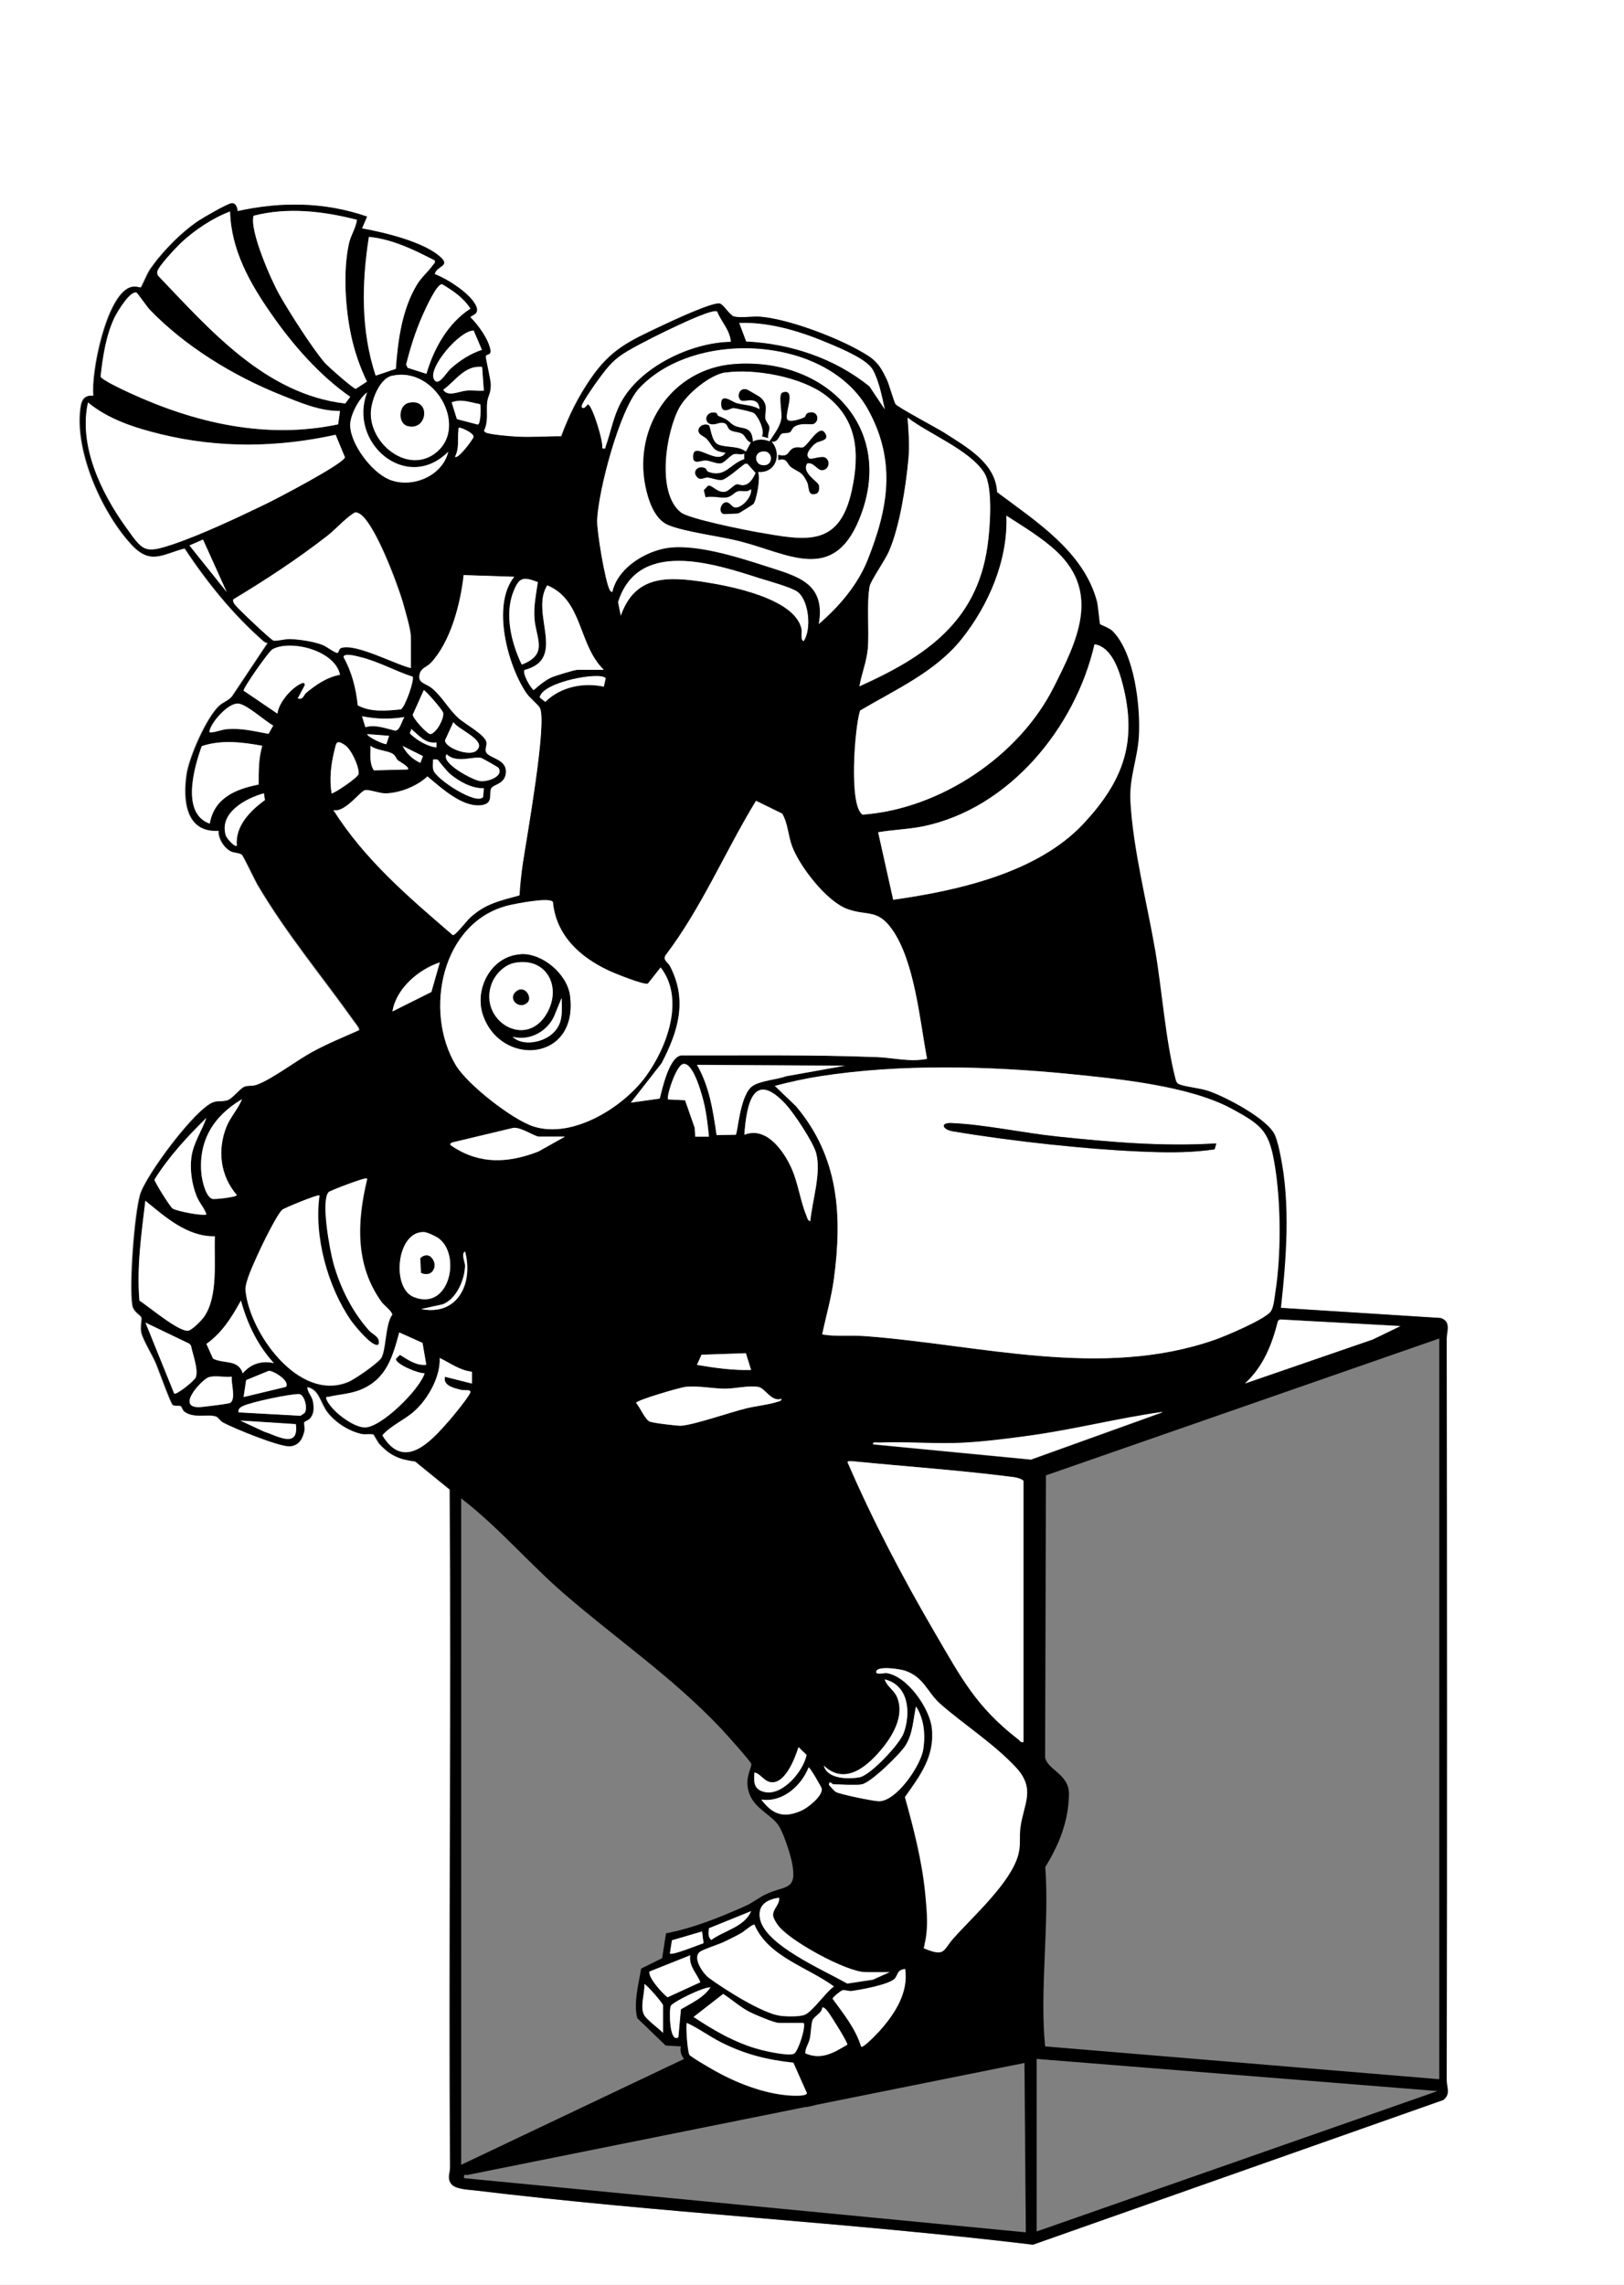 <?xml version="1.0" encoding="UTF-8"?>
<svg id="Layer_1" data-name="Layer 1" xmlns="http://www.w3.org/2000/svg" viewBox="0 0 96 135.05">
  <rect x="0" y="0" width="96" height="135.05" fill="#808080" stroke="none"/>
  <defs>
    <style>
      .cls-1 {
        fill: #fff;
      }
    </style>
  </defs>
  <path class="cls-1" d="M96,0v135.05H0V0h96ZM14.01,12.49c-.01-.19-.11-.5-.34-.48-.25.03-1.66.84-1.96,1.04-1.04.7-2.19,1.87-2.89,2.91-.14.2-.48,1-.52,1.03-.03.02-.34-.12-.65,0-1.39.53-2.3,5.02-2.15,6.4-.66-.07-.74.4-.79.96-.23,2.52,1.34,6.01,3.05,7.85,1.12,1.2,1.8.56,3.13.21,1.32,1.98,2.82,3.86,4.61,5.44.09.08.18.15.3.15l-2.1,3.15c-.19.25-.52.35-.75.55-.76.68-1.79,3.04-1.94,4.06-.22,1.48-.08,3.47,1.89,3.34-.02.46.32,1.01.73,1.22.19.09.52.09.65.2.1.09.77,1.51.94,1.81,1.74,2.93,3.77,5.34,5.72,8.08.07.1.33.4.26.49-.91.4-1.83.78-2.7,1.25-.96.52-2.41,1.63-3.33,1.97-.28.1-.55.03-.77.13-.23.1-.66.66-.93.77-.3.12-.57.03-.87.13-1.06.35-4.01,4.33-4.34,5.46-.34,1.17-.65,5.35-.46,6.52.07.44.47.56.54.75.04.12-.09.56,0,.91.12.46.66,1.32.87,1.83.14.34.87,2.35.98,2.42.15.08.36,0,.48.07.05.03.09.23.22.33.54.4,1.34.12,1.83.27.16.05.27.27.44.36.62.34,3.4,1.48,3.97,1.41.51-.05.72-.43.82-.9.04-.18-.04-.45-.01-.51.04-.08.26-.14.35-.24.24-.28.23-.63.17-.98s-.34-.56-.33-.87c.73.13.78.93,1.21,1.49.48.62,1.26,1.11,2.01,1.28.22.05.58-.03.71.04.03.02.24.45.37.58.64.68,1.16.89,2.09,1.01l2.04,1.66c.1,13.36-.06,26.72.02,40.07,0,.35-.17.6.05.94s.98.36,1.4.41c10.96,1.32,22.03,1.89,33,3.21l24.25-8.55c.44-.35.19-.76.2-1.19.03-14.6.02-29.2,0-43.79,0-.45.28-1.04-.35-1.24l-9.45-.6c.32-2.9.57-6.14-.03-9.02-.08-.36-.18-.84-.32-1.18-.41-.96-2.96-2.29-3.97-2.63-.49-.16-1.38-.24-1.71-.39-.17-.07-.19-.22-.22-.38-.57-2.24-.77-5.16-1.18-7.52-.48-2.84-1.31-5.97-1.47-8.83-.08-1.4.41-2.44.5-3.8.11-1.75-.24-4.95-1.55-6.25-.2-.2-.72-.38-.74-.41-.04-.06-.11-1.06-.19-1.36-.8-2.94-3.62-4.74-5.9-6.44-.08-1.73-1.83-2.68-3.13-3.52-.45-.29-2.71-1.49-2.87-1.68-.08-.09-.38-1.16-.51-1.44-.47-1.02-.74-1.25-1.71-1.78-1.45-.8-4.12-1.8-5.75-1.95-.45-.04-1.2.09-1.58-.02-.25-.07-.62-.71-.83-.76-.44-.09-2.82,1.03-3.37,1.29-1.91.91-3.03,1.37-4.25,3.15-.73,1.07-1.29,2.19-1.74,3.41-.87,0-1.77.07-2.64.02-.4-.02-1.43-.11-1.78-.22-.08-.02-.13-.06-.16-.14.28-.55.11-1.16.19-1.7.05-.37.22-.47.21-1,0-.36-.32-1.58-.29-1.69.04-.17.33-.03.27-.38-.12-.65-.72-1.46-1.18-1.93,0-.13.7-.14.24-.84-.43-.67-1.6-1.43-2.35-1.71.1-.47.9-.46.4-.95-.94-.93-3.41-1.52-4.7-1.75l.3-.7c-2.52-.87-5.1-.89-7.69-.31h0Z"/>
  <path d="M14.01,12.49c2.59-.58,5.17-.56,7.69.31l-.3.7c1.29.23,3.76.81,4.7,1.75.5.49-.31.48-.4.95.74.28,1.92,1.04,2.35,1.71.45.7-.24.72-.24.84.46.46,1.06,1.28,1.18,1.93.06.35-.23.21-.27.38-.03.11.29,1.33.29,1.69,0,.53-.16.63-.21,1-.07.54.09,1.14-.19,1.7.03.08.08.11.16.14.34.11,1.37.2,1.78.22.87.05,1.77-.03,2.64-.02.44-1.22,1-2.34,1.74-3.41,1.22-1.78,2.34-2.25,4.25-3.15.55-.26,2.94-1.38,3.37-1.29.21.04.58.68.83.76.38.11,1.13-.02,1.58.02,1.64.14,4.3,1.15,5.75,1.95.97.53,1.24.76,1.72,1.78.13.28.43,1.35.51,1.44.16.2,2.41,1.39,2.87,1.68,1.3.84,3.05,1.78,3.13,3.52,2.28,1.71,5.11,3.5,5.9,6.44.08.3.15,1.3.19,1.36.02.04.54.21.74.41,1.3,1.31,1.66,4.5,1.55,6.25-.09,1.35-.57,2.4-.5,3.8.16,2.86.98,5.99,1.47,8.83.4,2.36.61,5.28,1.18,7.52.04.15.06.3.22.38.33.15,1.22.23,1.71.39,1.01.33,3.57,1.67,3.97,2.63.14.33.25.82.32,1.18.6,2.88.35,6.12.03,9.02l9.45.6c.63.21.35.79.35,1.24.02,14.6.03,29.2,0,43.79,0,.44.25.84-.2,1.19l-24.25,8.55c-10.96-1.32-22.04-1.88-33-3.21-.42-.05-1.17-.06-1.4-.41s-.05-.59-.05-.94c-.09-13.36.07-26.72-.02-40.07l-2.04-1.66c-.93-.12-1.44-.33-2.09-1.01-.12-.13-.34-.56-.37-.58-.13-.07-.49,0-.71-.04-.76-.17-1.54-.67-2.01-1.28-.43-.56-.48-1.36-1.21-1.49-.01.31.27.52.33.87s.07.7-.17.98c-.09.11-.31.17-.35.24-.03.05.05.33.01.51-.1.46-.31.84-.82.9-.58.06-3.36-1.07-3.97-1.41-.17-.09-.28-.32-.44-.36-.49-.15-1.29.13-1.83-.27-.13-.1-.17-.3-.22-.33-.12-.07-.33.02-.48-.07-.11-.06-.84-2.08-.98-2.42-.21-.51-.75-1.37-.87-1.83-.09-.34.04-.79,0-.91-.07-.19-.47-.31-.54-.75-.19-1.17.12-5.35.46-6.53.33-1.13,3.28-5.11,4.34-5.46.3-.1.58,0,.87-.13.26-.11.7-.67.93-.77.22-.1.49-.02.77-.13.92-.34,2.36-1.46,3.33-1.97.87-.47,1.8-.85,2.7-1.25.07-.09-.19-.39-.26-.49-1.95-2.74-3.98-5.15-5.72-8.08-.18-.3-.85-1.71-.94-1.8-.13-.12-.46-.11-.65-.2-.41-.2-.75-.75-.73-1.22-1.97.13-2.11-1.86-1.89-3.34.15-1.02,1.19-3.38,1.94-4.06.23-.2.55-.3.75-.55l2.1-3.15c-.12,0-.22-.07-.3-.15-1.79-1.58-3.3-3.45-4.61-5.44-1.34.35-2.02.99-3.13-.21-1.71-1.84-3.28-5.32-3.05-7.85.05-.56.14-1.02.79-.96-.15-1.38.76-5.87,2.15-6.4.31-.12.62.03.65,0,.05-.03.39-.83.52-1.03.7-1.04,1.85-2.21,2.89-2.91.3-.2,1.71-1.02,1.96-1.04.24-.02.33.29.34.48h0ZM13.6,12.5c-1.04.39-2.09,1.1-2.9,1.85-.27.25-1.38,1.43-1.4,1.71,0,.09,0,.17.05.24,3.08,3.22,6.34,7,11.06,7.55l.29-.4c-1.82-1.26-3.42-3.1-4.68-4.92-1.26-1.81-2.36-3.76-2.42-6.03h0ZM21.1,13c-1.98-.52-4.1-.76-6.11-.24-.26.87,1.04,3.82,1.53,4.67.59,1.03,1.94,3.16,2.68,4.02.18.21,1.71,1.55,1.83,1.54l.66-.43c-.41-.84-.75-1.83-.94-2.75-.34-1.6-.48-3.82-.12-5.42.11-.49.4-.89.47-1.38h0ZM25.7,15.4c-1.22-.64-2.5-1.26-3.9-1.4-.43,2.74-.48,5.54.4,8.2l1.19-.4c.13-1.66.36-3.47,1.22-4.92.29-.49.71-.82.98-1.22.06-.08.14-.11.1-.25h0ZM25.2,22.09c.44-1.5,1.27-2.99,2.6-3.85-.42-.64-1.02-1.05-1.67-1.44-.32-.05-1.01,1.51-1.15,1.82-.42.94-.73,1.93-.98,2.93l.09.19,1.1.35ZM8.09,17.31c-.37-.21-1.16,1.12-1.31,1.42-.52,1.07-.71,2.35-.84,3.52.03.2,1.41.83,1.69.96,3.88,1.79,8.09,2.77,12.35,1.87l.11-.79c-1.2.01-2.4-.51-3.5-.95-2.8-1.13-5.66-2.86-7.75-5.04-.14-.15-.71-.96-.76-.99h0ZM42.39,18.41c-.24-.15-1.97.66-2.31.82-.91.42-2.12,1.02-2.98,1.52-.8.47-1.14.88-1.68,1.62-.2.28-.94,1.34-1.02,1.58-.04.14.01.18.15.15l.2-.2c.25,0,.94,2.22.85,2.6.24.03.16,0,.21-.14.3-.84.44-1.71.87-2.53,1.12-2.14,4.15-3.59,6.52-3.63-.05-.69-.57-1.17-.81-1.79h0ZM52.3,24.19c-.16-.73-.35-1.69-.71-2.34-.34-.6-1.75-1.19-2.42-1.48-1.69-.73-3.6-1.35-5.47-1.28l.41,1.09c2.63.13,5.25.99,7.29,2.66l.9,1.35h0ZM28.49,20.68l-.49-1.15c-.84,0-2.67,2.17-2.36,2.85.25.55.73-.36,1-.6.52-.47,1.18-.9,1.85-1.11ZM48.4,36.89c1.19-1.02,2.29-2.3,2.88-3.77,1.23-3.08,1.71-5.85.04-8.89-2.39-4.36-10.2-4.81-13.52-1.29-1.17,1.24-2.43,6.07-2.5,7.8-.02.65.47,3.64.75,4.15.03.05.12.13.15.1.28-1.32,1.73-2.27,3-2.55,1.71-.38,4.39.48,6.08,1.03,1.86.6,3.55.98,3.12,3.43h0ZM28.5,21.69c-1.02-.12-1.57.82-2.3,1.35.29.43.9.1,1.35.05.34-.04.7.02,1.05,0l-.1-1.4ZM23.17,22.21c-.76.17-1.25,1.53-1.25,2.23,0,1.91,2.32,3.65,3.93,2.25,1.79-1.56-.16-5.05-2.68-4.48h0ZM26.5,26.69c-2.46,2.46-5.94-.52-4.8-3.5-.48.35-1.01,1.35-1,1.94.02,1.12,1.28,2.77,2.3,3.2,1.34.56,3.17-.2,3.5-1.65ZM28.39,23.9c-.57-.1-1.11-.34-1.69-.11l.31.99,1.23.32c.19-.02.18-1,.15-1.19h0ZM5.2,23.79c-.57,2.52.77,5.31,2.22,7.33,1.01,1.41,1.06,1.64,2.81,1.04,1.68-.57,3.82-1.57,5.44-2.36.61-.29,4.65-2.4,4.72-2.78l-.55-1.33c-3.44.76-6.92.81-10.36-.04-1.51-.37-3.07-.87-4.28-1.87ZM50.8,40.58c3.86-1.74,6.93-3.77,7.57-8.27.15-1.03.35-3.52-.19-4.35-.86-1.34-3.28-2.3-4.53-3.26.06.83.13,1.61.05,2.45-.15,1.61-.52,3.98-1.15,5.45-.21.49-1.09,1.74-1.14,2.06-.19,1.03-.02,2.61-.11,3.69-.06.77-.37,1.49-.5,2.25h0ZM26.9,26.99c.16.18,1.06-1.03,1.09-1.17.03-.21-.57-.48-.74-.53-.19-.06-.13.03-.15.14-.07.52.07,1.02-.2,1.55h0ZM24.3,39.49v-1.85c0-.43-.34-1.55-.47-2.03-.27-.96-1.76-5.07-2.7-5.31-.12-.05-.19.02-.28.08-.48.32-1.02.93-1.5,1.3-1.76,1.37-3.64,2.6-5.55,3.75-.02.13.03.2.1.3.15.22,2.13,2.09,2.28,2.13.17.05.68-.1.98-.09.57.02,1.42.14,1.95.36.23.09.7.46.85.46.08,0,.07-.24.22-.29.86-.3,3.21.98,4.14,1.19h0ZM59.5,30.49c.1,2.61-1.05,5.28-2.66,7.29-1.54,1.93-3.9,2.97-5.99,4.21-.32,1-.68,5.64.15,6.15,4.56-.33,9.24-3.45,11.29-7.52,1.35-2.68,2.81-5.56.17-8.04-.85-.79-1.98-1.47-2.95-2.1h0ZM12,31.89l-.8.35,2.2,2.75-1.4-3.1h0ZM47.5,37.89c.48-.7.32-2.38-.35-2.9-.35-.28-1.76-.66-2.28-.82-2.73-.87-7.17-2.31-8.34,1.42l.16.8c.84-2.41,2.79-2.31,4.94-1.99,1.56.24,5.34.97,5.74,2.76.05.22-.07.64.12.73h0ZM30.4,34.09l-3-.1c-.18,1.68-.76,3.96-1.95,5.2-.22.23-.57.29-.65.65-.13.56.35.52.74.85.58.48.97,1.22,1.55,1.75.4.37,1.59.99,1.66,1.44.03.21-.12.42-.01.6.21.34,1.19.39,1.16,1.15-.03.71-.73.73-.86.95-.18.3.17.91-.59,1.01-1.14.15-2.38-1.03-3.19-1.7-.61.58-1.67,1-2.51,1-.31,0-.96-.24-1.18-.19-.29.07-1.19,1.36-1.87,1.18,1.87,2.95,4.44,5.13,7.06,7.39.15.03.82-.85,1.03-1.04.91-.83,1.76-.99,2.91-1.31.04-.66.11-1.32.21-1.97.21-1.4,1.45-8.31.99-9.12-.12-.22-.58-.56-.81-.89-1.08-1.62-2.05-5.18-.7-6.85h0ZM31.79,34.4c-.87-.33-1.1-.28-1.44.59-.53,1.35-.1,3.04.5,4.29,1.6-.61.83-1.55.75-2.74-.05-.76.09-1.41.2-2.14h0ZM35.7,39.59c-1.54-1.49-1.23-4.12-3.35-5-1.04,1.64,1.2,4.35-1.34,5-.15.17.33,1.05.54,1.19.3-.27.69-.59,1.05-.75.23-.1,1.36-.45,1.55-.45h1.55ZM52.8,53.18c3.8-.54,8.53-1.58,11.25-4.5,2.33-2.5,3.2-4.79,2.32-8.22-.22-.87-.67-2.23-1.67-2.38-1.13,4.93-5.07,9.74-10.18,10.77-.87.17-1.74.19-2.61.34l.89,3.99h0ZM20.1,39.88c-.31-1.43-2.86-2.08-3.97-1.52-.24.12-1.76,2.32-1.73,2.46l2,1.36c.07-.66.86-1.56,1.45-1.8.13-.05.19.02.15.15l-.4.75c.34.09.34-.2.51-.34.6-.49,1.21-.92,1.99-1.06h0ZM24.39,39.99c-1.03-.33-2.04-.9-3.09-1.16-.19-.05-.98-.27-1,0,.49.87.74,1.86.84,2.85.77.42,1.7.33,2.55.24.26-.16.82-1.76.69-1.94h0ZM35.8,40.09c-.28-.4-3.73.21-3.89,1.14l.33.26c.91-.89,2.22-1.15,3.46-.9l.11-.49h0ZM25.05,40.79l-.65,1.45c0,.22.84,1.15,1.05,1.15.38-.1.8-.92.75-1.25-.02-.17-1.06-1.35-1.15-1.35h0ZM15.88,43.37l.27-.48c-.48-.26-1.61-1.3-2.1-1.3-.58,0-1.49,1.03-1.65,1.56-.05.15,0,.16.14.14.29-.04.6-.17.91-.19.89-.06,1.57.13,2.43.28h0ZM23.9,42.39c-.84.14-1.67.12-2.5-.05l.2.65c.57-.19,1.19.07,1.76.2.28,0,.39-.58.54-.79h0ZM26.8,42.68l-.49,1.07c-.04.44,1.51,1.03,1.89.58.58-.59-1.13-1.21-1.4-1.65h0ZM25.8,43.88c-.67.1-1.05-.44-1.5-.8.03.18-.16.2,0,.34.4.36.96.69,1.5.76v-.3s0,0,0,0ZM23,43.49l-1.3-.1c.09.21,1.01.62,1.14.59l.16-.49h0ZM15.5,44.08c-1.17-.21-2.42-.37-3.58.02-.46,1.28-1.22,3.98.48,4.58.26-1.52,1.53-2.05,2.89-2.31,0-.79,0-1.52.21-2.29h0ZM19.6,46.88c.06.08,1.58-.93,1.6-1.15.04-.42-.44-1.45-.81-1.7-.53-.35-.51-.12-.63.36-.2.81-.3,1.67-.16,2.48h0ZM23.54,44.95c-.12-.1-.14-.3-.34-.41-.33-.18-.95-.18-1.29-.46.01.49-.09,1.02.2,1.45l2-.05c.16-.13-.48-.47-.56-.53h0ZM25,44.69l-1.2-.6c.23.45.59.79,1.05,1l.15-.4h0ZM29.48,45.4c-.03-.05-1-.59-1.05-.6-.51-.09-1.43.34-2.03-.21-.36.51,1.52,1.51,1.97,1.58s1.39-.26,1.11-.76ZM25.88,44.91c-.09-.05-.19-.02-.28-.02,0,.2-.04.43.02.63.16.54,2.57,2.1,2.94,1.58l.04-.51c-.73.01-1.45-.39-2-.85-.2-.16-.67-.8-.72-.83h0ZM14,49.98c-.11-1.16.79-2.07,1.66-2.7l-.06-.4c-1.06.29-2.68,1.15-2.25,2.5.05.15.54.72.65.59h0ZM54.8,62.58c-.42-2.25-.73-5.78-2.08-7.67-.86-1.2-1.46-.76-2.62-1.18-1.23-.44-2.83-2.51-3.28-3.72-.24-.66-.24-1.33-.58-1.92l-1.55-.76c-1.84,3.02-3.21,6.32-5.36,9.15-.14.29.16.41.28.63,1.04,2.01.49,3.83-.5,5.73l-1.82,2.33,1.71-.24c.15-.6.55-2.42,1.25-2.55,3.87.01,7.74-.05,11.6.1.98.04,1.98.3,2.95.1h0ZM32.68,53.3c-.2-.28-2.2.11-2.6.21-3.96.95-5.05,6.25-3.12,9.46.68,1.13,3.33,3.21,4.59,3.61,2.31.74,5.31-1.14,6.64-2.97,1.24-1.71,2.32-4.57.87-6.43l-.75.95c-.19.12-2-.61-2.33-.77-1.7-.8-3.11-2.09-3.29-4.06h0ZM26,56.88c-1.26.42-2.58,1.54-2.8,2.9l2.3-1.15.5-1.75h0ZM41.9,67.18c-.06-.6-.12-1.22-.25-1.8-.1-.45-.64-2.65-1.29-2.49-.41.12-1,1.96-.87,2.09l1,.05.57,1.63.03.52h.8s0,0,0,0ZM50,62.98l-8.8-.05c.74,1.28.94,2.71,1.16,4.15l1.13-.02c.13-.08.24-2.44,1.04-2.91.5-.29,1.39-.34,1.95-.55l3.52-.63h0ZM48.6,78.87c.84.14,1.71.04,2.55.1,6.8.51,13.93,2.54,20.63.23.64-.22,2.97-1.21,3.33-1.67.19-.24.23-.8.28-1.12.35-2.2.34-5.16,0-7.36s-.71-2.51-2.58-3.52c-2.48-1.34-6.71-1.76-9.55-2.05-4.77-.48-10.03-.61-14.77.13-.9.14-1.8.35-2.68.57l1.25,1.2c2.53,3.01,2.74,6.47,2.24,10.23-.15,1.11-.46,2.17-.69,3.26h0ZM47.9,72.17c.11-1.19.66-2.82.35-4-.16-.64-1.33-2.38-1.8-2.9-1.93-2.08-2.32,0-2.45,1.8,1.24-.5,2.24.84,2.72,1.83.46.95.57,2.04.95,2.95.05.12.05.3.23.32h0ZM14.3,64.98c-1.67.98-2.59,2.45-2.39,4.44.04.35.25,1.35.66,1.45.12.03,1.43-.11,1.43-.23-.97-1.12-1.16-2.64-.62-4.02.23-.59.68-1.05.92-1.63ZM12.2,71.77c-.13-.4-.41-.67-.58-1.07-.28-.69-.4-1.53-.31-2.26.1-.85.61-1.57.89-2.36-1.12,1.1-2.24,2.31-3.07,3.65,0,.12.91,1.59,1.07,1.7.23.17,1.86.47,2,.35h0ZM33.4,67.18h-1.55c-.27,0-1.16-.65-1.6-.5l-3.56.85c-.16.12-.06.16.06.24,1.63,1.07,3.3.97,5.06.29l1.57-.88h0ZM21.7,69.67c-.08-.09-2.16.72-2.25.8-.49.5.07,3.47.28,4.22.4,1.43,1.09,2.81,2.07,3.93.26.3.7.37.6.85-.3.3-1.46-1.15-1.64-1.41-1.38-2-2.2-4.99-1.86-7.39-.08-.08-2.09.75-2.2.85-.33.3-1.26,2.2-1.48,2.72s-.74,1.58-.69,2.06c.25,2.5,3.15,6.58,6.05,5.4.41-.17,1.65-1.04,1.93-1.37.34-.4.25-2.04.69-2.61,0-.2-.48-.54-.62-.74-1.59-2.19-1.47-4.77-.86-7.29h0ZM12.7,73.07c-1.62.03-2.92-1.14-4.1-2.1-.23,1.95-.52,3.93-.35,5.9.53.34,2.33,1.87,2.88,1.78.24-.04.81-.63.96-.85.83-1.25.55-3.3.62-4.73h0ZM25.05,72.82c-1.62-.04-1.93,3.31-.59,3.84,2.14.86,2.83-2.59,1.41-3.51-.17-.11-.62-.33-.82-.33h0ZM24.9,77.37c2.16.43,3.1-1.51,2.6-3.4-.26.12,0,.62,0,.84-.02.82-.51,1.97-1.32,2.28l-1.27.28h0ZM16.2,80.57c-.96-1.04-1.58-2.33-1.95-3.7-.54.98-1.11,1.9-2.04,2.56l.39.87c.65.33,1.48.02,1.76.87.47-.57,1.14-.77,1.85-.6h0ZM82.8,78.37l-7.14-.39-.12.08c-.35,1.4-.87,2.71-1.95,3.7l7.55-2.6,1.65-.8h0ZM10.3,82.37c.12.11,1.22-.77,1.28-.97.15-.5-.2-1.35-.29-1.86l-.09-.11-2.6-1.25,1.7,4.2h0ZM24.98,79.39l-1.38-.62c-.39,1.45-.77,2.75-2.27,3.38-.64.27-1.24.27-1.88.42-.09.02-.22-.04-.15.15.25.64,1.54,1.64,2.25,1.66.96.03,3.26-2.24,3.55-3.2-.35.04-1.7-.52-1.7-.85l.24-.24c.48.29.97.65,1.56.59l-.22-1.28h0ZM61.28,121.69v10.2l23.7-8.3M85.08,122.89v-43.78h0s-23.25,8.09-23.25,8.09l-.05,16.65c.1.75,1.43.99,1.41,2.2-.03,1.61-.58,2.96-1.4,4.3.25,3.38-.34,7.27-.01,10.6M44.09,79.98l-2.62.09-.27.6c1.05.18,2.13.33,3.2.3l-.31-.99ZM27.89,81.08c-.71-.08-1.26-.51-1.89-.81.05,1.08-.67,2.37-1.45,3.1-.6.55-1.4.86-1.94,1.47,1.27,2.12,2.84.4,3.94-.86.25-.29,1.14-1.38,1.25-1.65.09-.23-.36-.13-.52-.17-.42-.1-1.11-.24-.97-.78l1.6.4v-.69s-.01,0-.01,0ZM16.9,81.97c.28-.32-.7-.96-1.01-.95l-1.34.55-.15,1,2.5-.6h0ZM13.7,81.37c-.39.06-1.05-.1-1.4.05-.41.19-1.86,1.74-.55,1.75.19,0,1.78-.2,1.86-.25.36-.23.04-1.19.1-1.55h0ZM46.2,82.67c-.59.2-.97-.63-1.35-.7-.57-.11-1.37.11-2,.1-.74,0-1.51-.18-2.3-.11-.33.03-2.93.8-2.94.95.22.24.53.98.8,1.1.19.09,1.61.26,1.84.25.75-.03,2.95-.8,3.88-1.03.56-.13,1.3-.21,1.82-.38.11-.04.24-.03.26-.19h0ZM14.1,83.47l3.65.2.24-.16c.23-.25,0-1.11-.32-1.12-.53-.01-2.81.47-3.3.7-.16.08-.31.17-.28.37h0ZM68.7,83.47c-2.63.37-5.22,1.04-7.85,1.4-1.15.16-2.65.34-3.79.41-1.67.09-3.42-.07-5.1,0-.12,0-.37-.08-.35.1l9.34.9,7.76-2.79h0ZM17.49,84.18l-3.29-.21,1.4.65c.78.24,2.07,1.04,1.88-.43ZM60.5,102.96v-15.44c-.19-.18-.58-.21-.85-.25-3.01-.38-6.17-.6-9.2-.9-.1,0-.34-.04-.35.05,1.5,3.47,3.28,6.85,5.18,10.11,1.55,2.66,2.42,4.36,4.92,6.28.1.08.13.19.3.15h0ZM27.68,128.54c-.17.04-.29-.1-.24.2l33.2,3.2-.08-10.01M60.53,112.15c-1.43,1.37-3.28,3.96-5.54,3.59-.28-.04-.51-.34-.71-.2-.52.35-.25.74-.24,1.16,0,1.6-.83,2.7-1.85,3.85-.75.85-2.79,2.47-3.26,3.24-.08.13,0,.26-.04.35-.08.14-1.12.41-1.3.4-.13,0-.22-.15-.29-.15-.06,0-.54.28-.71.24-.16-.04-.08-.33-.21-.38-.33-.12-1.02-.13-1.43-.25-1.01-.28-2.05-.73-2.97-1.23-.66-.37-1.94-.95-1.73-1.82l-.9-.05-1.68-1.62c-.23-.91.08-2,.23-2.93l1.24-.61.23-1.47c1.64-.32,3.2-.95,4.72-1.63.42-.19.78-.49,1.14-.66,1.19-.58,1.93-.18,1.58-1.93-.11-.52-.51-1.77-.81-2.19-.42-.59-1.31-.94-1.66-1.74-.42-.97.13-1.65.07-1.87-.05-.16-1.55-1.84-1.8-2.1-2.87-3.03-6.15-5.26-9.25-7.94-2.09-1.81-3.9-3.96-6.1-5.65h0s0,39.39,0,39.39M54.6,115.15c1.27.51,1.1.12,1.74-.59,1.15-1.29,3.4-3.28,3.84-4.96.15-.57.05-1.04.12-1.58.19-1.44.95-2.29-.31-3.62-1.33-1.4-3-2.47-4.41-3.69-.79-.69-.97-1.6-2.12-1.98-.29-.09-1.65-.31-1.68.08-.01.18.48.05.62.07,1.23.19,2.53,2.07,2.67,3.24.19,1.67-.69,2.82-1.59,4.09.52,1.86,1.01,3.76,1.2,5.69.11,1.08.22,2.19-.1,3.24h0ZM48.7,104.36c.2.79,1.48.81,2.13.68.65-.13,2.35-1.94,2.59-2.61.43-1.18.31-2.83-1.12-3.17.12.41.54.62.72,1.03.48,1.1-.25,2.33-.97,3.17-.86,1.01-2.12,2.05-3.35.9h0ZM50.95,105.46c-.42.08-1.22,0-1.7,0-.05,0-.26-.28-.25.05.13.11.26.31.4.4.23.14,2.25.56,2.55.55,1.05,0,2.48-2.11,2.62-3.07.13-.86.05-1.79-.43-2.53-.17.78-.17,1.59-.61,2.29-.31.51-2.06,2.21-2.59,2.31h0ZM44.6,104.76c-.05.57-.05,1.01.59,1.16,1.06.25,2.3-1.23,2.49-2.19l-.48-.46c-.2.66-.82,2.27-1.7,2.06-.37-.09-.55-.49-.9-.56h0ZM45,106.36c.67.91,1.35,1.13,2.4.65.37-.17,1.22-.84,1.18-1.28,0-.07-.72-1.31-.78-1.26-.43,1.09-1.55,2.09-2.8,1.9h0ZM52.6,116.56h-1.45c-1.1,0-4.57-1.88-5.19-2.81-.09-.14-.25-.39-.26-.55-.02-.38.43-.67.35-1.04-.67.11-1.22.38-1.14,1.14.17,1.64,3.87,3.17,5.17,3.94l1.52-.23,1-.45h0ZM41.91,113.97c-.04.24-.07.53.14.68.76-.56,1.96-.77,2.35-1.7l-2.49,1.01h0ZM44.6,113.76c-.09-.07-.6.38-.77.48-.32.18-.66.34-.99.51-.33.16-1.27.45-1.47.61-.47.35.19,1.29.54,1.55.91.67,3.18,2.12,4.25,2.24.35.04,1.1.06,1.41-.07.45-.18,1.26-1.35,1.72-1.67-1.56-1.15-3.87-1.74-4.7-3.65h0ZM41.5,114.16l-1.78.52-.12.78c.13.13,1.71-.52,1.99-.61l-.09-.69h0ZM41.4,117.16c-.21-.55-.69-.94-.6-1.6l-2.41.96c-.08.37.76,1.29,1.07,1.52l1.94-.89h0ZM50.9,120.96c.13.09,1.02-.84,1.15-1,.87-1,1.65-2.21,1.45-3.6-.49.06-.41.32-.6.55-.3.37-2.04.68-2.56.75-.19.02-.39-.08-.55-.04-.1.02-.57.41-.59.5.64.89,1.36,1.76,1.69,2.83h0ZM39.2,120.16v-1.65c0-.1-.9-1.15-1.1-1.25.03.54-.29,1.36,0,1.85.16.28.85.78,1.11,1.04h0ZM42,117.46c-.4-.04-2.23.86-2.35,1.1-.1.22-.09,2.21.45,1.85l.15-1.65c.62-.37,1.33-.68,1.75-1.3h0ZM47.5,119.56h-1.45c-.28,0-1.44-.48-1.75-.65-.55-.29-1.03-.72-1.55-1.06l-1.75,1.36c1.19.79,2.48,1.55,3.88,1.92.39.1,1.82.42,2.08.24s.71-1.63.54-1.81h0ZM50.09,120.85c.06-.08-.86-1.53-1-1.74-.08-.12-.35-.56-.49-.45-.01.34-.5.51-.58.77-.08.25-.08.73-.15,1.05-.07.31-.27.56-.27.88.95.43,1.69-.03,2.49-.51h0ZM40.6,119.56c-.08.09.03,1.68.15,1.9.07.12,1.07.7,1.28.82,1.37.79,3.12,1.5,4.71,1.59.18,0,.94.05.95-.15l-.8-1.8c-1.57-.17-2.88-.5-4.29-1.21-.69-.35-1.31-.82-2.01-1.14h0Z"/>
  <path class="cls-1" d="M48.6,78.87c.23-1.09.54-2.16.69-3.26.51-3.77.3-7.23-2.24-10.23l-1.25-1.2c.88-.23,1.78-.43,2.68-.57,4.74-.74,10-.6,14.77-.13,2.84.28,7.07.7,9.55,2.05,1.87,1.01,2.25,1.38,2.58,3.52s.35,5.16,0,7.36c-.05.32-.09.87-.28,1.12-.36.46-2.68,1.45-3.33,1.67-6.69,2.32-13.83.28-20.63-.23-.84-.06-1.71.04-2.55-.1h0ZM71.9,67.58c-3.16.2-6.3-.08-9.44-.41-2-.21-4.26-.71-6.22-.79-.67-.03-.54.38.11.49,3.46.58,8.1,1.1,11.59,1.21,1.28.04,2.59.04,3.86-.15l.1-.35h0Z"/>
  <path class="cls-1" d="M54.8,62.58c-.97.21-1.97-.06-2.95-.1-3.86-.15-7.73-.09-11.6-.1-.7.13-1.1,1.96-1.25,2.55l-1.71.24,1.82-2.33c.99-1.9,1.54-3.72.5-5.73-.12-.23-.42-.35-.28-.63,2.15-2.83,3.52-6.13,5.36-9.15l1.55.76c.34.59.34,1.26.58,1.92.45,1.21,2.05,3.28,3.28,3.72,1.16.42,1.76-.02,2.62,1.18,1.35,1.89,1.65,5.42,2.08,7.67h0Z"/>
  <path class="cls-1" d="M30.4,34.09c-1.35,1.67-.39,5.23.7,6.85.22.33.68.67.81.89.46.81-.78,7.71-.99,9.12-.1.65-.17,1.32-.21,1.97-1.15.32-2,.48-2.91,1.31-.21.19-.88,1.07-1.03,1.04-2.62-2.25-5.19-4.44-7.06-7.39.68.17,1.58-1.12,1.87-1.18.22-.05.87.19,1.18.19.84,0,1.9-.42,2.51-1,.81.67,2.05,1.84,3.19,1.7.76-.1.41-.71.59-1.01.13-.22.84-.24.86-.95.03-.76-.95-.8-1.16-1.15-.11-.19.04-.4.01-.6-.07-.45-1.25-1.07-1.66-1.44-.58-.53-.97-1.27-1.55-1.75-.4-.33-.87-.29-.74-.85.08-.36.43-.42.65-.65,1.18-1.25,1.77-3.52,1.95-5.2l3,.1h0Z"/>
  <path class="cls-1" d="M59.5,30.49c.98.63,2.1,1.3,2.95,2.1,2.65,2.48,1.18,5.35-.17,8.04-2.05,4.07-6.72,7.19-11.29,7.52-.83-.51-.47-5.15-.15-6.15,2.09-1.24,4.44-2.28,5.99-4.21,1.61-2.01,2.76-4.68,2.66-7.29h0Z"/>
  <path class="cls-1" d="M32.68,53.3c.18,1.97,1.58,3.26,3.29,4.06.33.16,2.14.89,2.33.77l.75-.95c1.45,1.86.37,4.72-.87,6.43-1.33,1.83-4.33,3.71-6.64,2.97-1.25-.4-3.91-2.48-4.59-3.61-1.93-3.21-.84-8.51,3.12-9.46.4-.1,2.4-.49,2.6-.21h0ZM30.78,56.4c-1.73.1-2.75,2.03-2.23,3.57,1.04,3.09,5.66,2.79,5.14-1.14-.17-1.26-1.63-2.51-2.91-2.44h0Z"/>
  <path class="cls-1" d="M60.5,102.96c-.17.04-.2-.07-.3-.15-2.49-1.93-3.36-3.62-4.92-6.28-1.91-3.27-3.68-6.64-5.18-10.11,0-.09.25-.06.35-.05,3.03.3,6.19.52,9.2.9.27.03.66.07.85.25v15.44h0Z"/>
  <path class="cls-1" d="M52.8,53.18l-.89-3.99c.87-.15,1.74-.17,2.61-.34,5.12-1.03,9.05-5.83,10.18-10.77,1,.15,1.45,1.51,1.67,2.38.88,3.43.01,5.72-2.32,8.22-2.73,2.92-7.45,3.96-11.25,4.5h0Z"/>
  <path class="cls-1" d="M48.4,36.89c.43-2.45-1.27-2.83-3.12-3.43-1.69-.54-4.37-1.41-6.08-1.03-1.26.28-2.71,1.23-3,2.55-.03.03-.12-.05-.15-.1-.28-.51-.78-3.51-.75-4.15.07-1.73,1.33-6.56,2.5-7.8,3.32-3.52,11.13-3.07,13.52,1.29,1.67,3.04,1.19,5.81-.04,8.89-.59,1.47-1.69,2.75-2.88,3.77h0ZM43.38,21.52c-3.63.28-5.92,3.67-5.24,7.17.16.82.53,2,1.36,2.34.98.4,3.06.65,4.24.96,2.85.73,5.48,2.47,7.03-1.28,2.24-5.41-1.96-9.61-7.4-9.19Z"/>
  <path class="cls-1" d="M50.8,40.58c.13-.76.43-1.48.5-2.25.09-1.09-.08-2.66.11-3.69.06-.31.93-1.56,1.14-2.06.64-1.47,1-3.83,1.15-5.45.08-.83.01-1.62-.05-2.45,1.26.97,3.68,1.92,4.53,3.26.54.84.34,3.33.19,4.35-.64,4.5-3.71,6.53-7.57,8.27h0Z"/>
  <path class="cls-1" d="M5.2,23.79c1.21,1,2.77,1.5,4.28,1.87,3.43.84,6.91.8,10.36.04l.55,1.33c-.07.38-4.11,2.49-4.72,2.78-1.62.78-3.76,1.79-5.44,2.36-1.75.59-1.79.37-2.81-1.04-1.45-2.02-2.78-4.81-2.22-7.33h0Z"/>
  <path class="cls-1" d="M54.6,115.15c.32-1.05.2-2.16.1-3.24-.19-1.93-.68-3.83-1.2-5.69.9-1.27,1.78-2.42,1.59-4.09-.13-1.17-1.44-3.05-2.67-3.24-.14-.02-.63.12-.62-.07.02-.39,1.39-.17,1.68-.08,1.15.38,1.33,1.29,2.12,1.98,1.4,1.23,3.08,2.29,4.41,3.69,1.26,1.32.5,2.18.31,3.62-.07.54.03,1-.12,1.58-.44,1.67-2.69,3.66-3.84,4.96-.64.72-.47,1.11-1.74.59h0Z"/>
  <path class="cls-1" d="M21.7,69.67c-.61,2.52-.73,5.1.86,7.29.15.2.62.54.62.74-.43.57-.35,2.21-.69,2.61-.28.33-1.52,1.21-1.93,1.37-2.9,1.18-5.8-2.89-6.05-5.4-.05-.48.47-1.56.69-2.06s1.15-2.42,1.48-2.72c.11-.1,2.12-.93,2.2-.85-.34,2.4.48,5.39,1.86,7.39.18.26,1.34,1.7,1.64,1.41.1-.47-.34-.54-.6-.85-.98-1.12-1.67-2.5-2.07-3.93-.21-.75-.77-3.72-.28-4.22.08-.08,2.17-.89,2.25-.8h0Z"/>
  <path class="cls-1" d="M24.3,39.49c-.93-.21-3.28-1.49-4.14-1.19-.15.05-.14.29-.22.29-.15,0-.62-.36-.85-.46-.52-.21-1.38-.34-1.95-.36-.3-.01-.81.14-.98.09-.15-.04-2.13-1.91-2.28-2.13-.07-.1-.12-.17-.1-.3,1.91-1.15,3.79-2.38,5.55-3.75.48-.37,1.02-.98,1.5-1.3.09-.06.16-.13.28-.08.93.25,2.42,4.36,2.7,5.31.13.47.47,1.6.47,2.03v1.85h0Z"/>
  <path class="cls-1" d="M8.09,17.31c.05.03.62.84.76.99,2.1,2.18,4.95,3.92,7.75,5.04,1.1.44,2.3.97,3.5.95l-.11.79c-4.27.9-8.47-.08-12.35-1.87-.28-.13-1.66-.77-1.69-.96.13-1.18.32-2.45.84-3.52.15-.3.94-1.63,1.31-1.42h0Z"/>
  <path class="cls-1" d="M13.6,12.5c.06,2.27,1.16,4.22,2.42,6.03,1.26,1.82,2.86,3.66,4.68,4.92l-.29.4c-4.71-.55-7.98-4.33-11.06-7.55-.05-.07-.06-.15-.05-.24.02-.28,1.13-1.45,1.4-1.71.81-.75,1.86-1.46,2.9-1.85h0Z"/>
  <path class="cls-1" d="M21.1,13c-.07.49-.36.89-.47,1.38-.36,1.6-.22,3.82.12,5.42.19.92.53,1.91.94,2.75l-.66.43c-.13.01-1.65-1.33-1.83-1.54-.74-.86-2.1-2.99-2.68-4.02-.48-.85-1.78-3.8-1.53-4.67,2-.52,4.13-.27,6.11.24h0Z"/>
  <path class="cls-1" d="M12.7,73.07c-.06,1.43.21,3.49-.62,4.73-.14.22-.72.81-.96.85-.54.08-2.35-1.44-2.88-1.78-.17-1.97.12-3.95.35-5.9,1.18.96,2.47,2.13,4.1,2.1h0Z"/>
  <path class="cls-1" d="M44.6,113.76c.83,1.91,3.14,2.5,4.7,3.65-.47.32-1.27,1.49-1.72,1.67-.31.13-1.06.11-1.41.07-1.07-.13-3.35-1.58-4.25-2.24-.36-.26-1.01-1.2-.54-1.55.2-.15,1.14-.44,1.47-.61.33-.16.68-.32.99-.51.17-.1.68-.55.77-.48h0Z"/>
  <path class="cls-1" d="M25.7,15.4c.04.14-.04.17-.1.25-.27.4-.7.73-.98,1.22-.86,1.46-1.1,3.26-1.22,4.93l-1.19.4c-.88-2.66-.83-5.46-.4-8.2,1.4.14,2.67.77,3.9,1.4h0Z"/>
  <path class="cls-1" d="M42.39,18.41c.24.61.76,1.09.81,1.79-2.37.04-5.39,1.49-6.52,3.63-.43.82-.57,1.69-.87,2.53-.05.14.04.17-.21.14.09-.38-.6-2.59-.85-2.6l-.2.2c-.14.03-.19,0-.15-.15.08-.25.81-1.31,1.02-1.58.55-.74.88-1.15,1.68-1.62.86-.5,2.07-1.1,2.98-1.52.34-.16,2.07-.97,2.31-.82h0Z"/>
  <path class="cls-1" d="M23.17,22.21c2.52-.57,4.47,2.92,2.68,4.48-1.61,1.4-3.93-.34-3.93-2.25,0-.7.49-2.06,1.25-2.23h0ZM24.17,23.81c-.62.14-.65,1.2-.1,1.36,1.2.36,1.43-1.65.1-1.36Z"/>
  <path class="cls-1" d="M82.8,78.37l-1.65.8-7.55,2.6c1.08-.99,1.6-2.3,1.95-3.7l.12-.08,7.14.39h0Z"/>
  <path class="cls-1" d="M47.9,72.17c-.17-.03-.17-.2-.23-.32-.38-.91-.49-2-.95-2.95-.48-.99-1.47-2.33-2.72-1.83.13-1.81.53-3.88,2.45-1.8.48.51,1.64,2.26,1.8,2.9.3,1.18-.24,2.81-.35,4h0Z"/>
  <path class="cls-1" d="M24.98,79.39l.22,1.27c-.6.06-1.09-.3-1.56-.59l-.24.24c0,.33,1.35.88,1.7.85-.29.96-2.58,3.23-3.55,3.2-.71-.02-2-1.01-2.25-1.66-.07-.19.06-.12.15-.15.64-.15,1.24-.16,1.88-.42,1.51-.63,1.88-1.92,2.27-3.38l1.38.62h0Z"/>
  <path class="cls-1" d="M40.6,119.56c.7.32,1.32.79,2.01,1.14,1.41.71,2.71,1.04,4.29,1.21l.8,1.8c-.01.2-.77.16-.95.15-1.6-.09-3.34-.79-4.71-1.59-.21-.12-1.21-.7-1.28-.82-.13-.21-.23-1.81-.15-1.9h0Z"/>
  <path class="cls-1" d="M15.5,44.08c-.22.77-.21,1.49-.21,2.29-1.36.27-2.63.79-2.89,2.31-1.7-.59-.94-3.29-.47-4.58,1.16-.39,2.4-.24,3.58-.02Z"/>
  <path class="cls-1" d="M47.5,37.89c-.2-.09-.07-.51-.12-.73-.4-1.79-4.19-2.52-5.74-2.76-2.15-.33-4.1-.43-4.94,1.99l-.16-.8c1.17-3.74,5.61-2.3,8.34-1.42.51.16,1.93.55,2.28.82.66.53.82,2.2.35,2.9h0Z"/>
  <path class="cls-1" d="M35.7,39.59h-1.55c-.19,0-1.32.35-1.55.45-.36.16-.75.48-1.05.75-.21-.14-.69-1.02-.54-1.19,2.54-.66.3-3.36,1.34-5,2.12.87,1.81,3.51,3.35,5h0Z"/>
  <path class="cls-1" d="M46.2,82.67c-.02.16-.15.15-.26.19-.52.17-1.26.24-1.82.38-.93.22-3.13.99-3.88,1.03-.24,0-1.65-.16-1.84-.25-.27-.12-.58-.86-.8-1.1,0-.16,2.61-.92,2.94-.95.79-.07,1.56.1,2.3.11.63,0,1.43-.21,2-.1.38.07.76.9,1.35.7h0Z"/>
  <path class="cls-1" d="M50,62.98l-3.52.63c-.56.2-1.45.25-1.95.55-.8.47-.91,2.82-1.04,2.91l-1.13.02c-.21-1.44-.42-2.87-1.16-4.15l8.8.05h0Z"/>
  <path class="cls-1" d="M20.1,39.88c-.78.15-1.39.57-1.99,1.06-.17.14-.17.43-.51.34l.4-.75c.04-.13-.02-.2-.15-.15-.59.23-1.38,1.14-1.45,1.8l-2-1.36c-.03-.15,1.49-2.35,1.73-2.46,1.11-.56,3.67.09,3.97,1.52h0Z"/>
  <path class="cls-1" d="M68.7,83.47l-7.76,2.79-9.34-.9c-.02-.17.23-.09.35-.1,1.68-.07,3.44.1,5.1,0,1.14-.06,2.64-.25,3.79-.41,2.63-.36,5.22-1.03,7.85-1.4h0Z"/>
  <path class="cls-1" d="M27.89,81.08v.69s-1.59-.4-1.59-.4c-.13.53.55.67.97.78.16.04.62-.06.52.17-.11.28-1,1.37-1.25,1.65-1.1,1.26-2.67,2.98-3.94.86.54-.61,1.34-.91,1.94-1.47.79-.73,1.5-2.01,1.45-3.1.62.3,1.18.73,1.89.81h0Z"/>
  <path class="cls-1" d="M47.5,119.56c.17.17-.29,1.62-.54,1.81s-1.69-.13-2.08-.24c-1.39-.37-2.69-1.13-3.88-1.92l1.75-1.36c.52.34,1,.77,1.55,1.06.31.16,1.47.65,1.75.65h1.45Z"/>
  <path class="cls-1" d="M50.9,120.96c-.33-1.07-1.05-1.95-1.69-2.83.02-.09.49-.48.59-.5.16-.04.36.07.55.04.52-.07,2.26-.38,2.56-.75.18-.23.11-.49.6-.55.2,1.39-.58,2.6-1.45,3.6-.14.16-1.02,1.09-1.15,1h0Z"/>
  <path class="cls-1" d="M52.3,24.19l-.9-1.35c-2.05-1.66-4.66-2.53-7.29-2.66l-.41-1.09c1.86-.07,3.77.55,5.47,1.28.67.29,2.08.88,2.42,1.48.37.65.55,1.61.71,2.34Z"/>
  <path class="cls-1" d="M24.39,39.99c.13.18-.43,1.78-.69,1.94-.85.08-1.78.18-2.55-.24-.1-.99-.35-1.98-.84-2.85.02-.27.81-.05,1,0,1.05.25,2.06.83,3.09,1.16h0Z"/>
  <path class="cls-1" d="M25.05,72.82c.19,0,.64.22.82.33,1.42.92.74,4.37-1.41,3.51-1.34-.53-1.02-3.88.59-3.84h0ZM25.47,74.3c-.18-.17-.47-.1-.62.07l.04.86c.71.32,1.05-.49.58-.93Z"/>
  <path class="cls-1" d="M25.2,22.09l-1.1-.35-.09-.19c.25-1,.56-1.98.98-2.93.14-.31.83-1.87,1.15-1.82.65.39,1.25.79,1.67,1.44-1.33.86-2.16,2.35-2.6,3.85h0Z"/>
  <path class="cls-1" d="M50.95,105.46c.53-.09,2.28-1.8,2.59-2.31.43-.71.44-1.51.61-2.29.48.73.56,1.67.43,2.53-.15.96-1.58,3.07-2.62,3.07-.3,0-2.32-.41-2.55-.55-.14-.09-.27-.28-.4-.4-.02-.33.2-.05.25-.05.48,0,1.28.07,1.7,0h0Z"/>
  <path class="cls-1" d="M12.2,71.77c-.14.12-1.76-.18-2-.35-.16-.11-1.07-1.58-1.07-1.7.83-1.34,1.95-2.55,3.07-3.65-.28.79-.79,1.51-.89,2.36-.09.74.04,1.58.31,2.26.16.41.44.68.58,1.07h0Z"/>
  <path class="cls-1" d="M33.4,67.18l-1.57.88c-1.76.68-3.43.78-5.06-.29-.12-.08-.23-.12-.06-.24l3.56-.85c.43-.15,1.32.5,1.6.5h1.55,0Z"/>
  <path class="cls-1" d="M16.2,80.57c-.71-.17-1.38.03-1.85.6-.28-.85-1.1-.54-1.76-.87l-.39-.87c.93-.66,1.5-1.58,2.04-2.56.37,1.36.99,2.65,1.95,3.7h0Z"/>
  <path class="cls-1" d="M26.5,26.69c-.33,1.45-2.16,2.21-3.5,1.65-1.03-.43-2.28-2.08-2.3-3.2-.01-.59.52-1.6,1-1.94-1.14,2.98,2.34,5.96,4.8,3.5h0Z"/>
  <path class="cls-1" d="M52.6,116.56l-1,.45-1.52.23c-1.29-.77-5-2.31-5.17-3.94-.08-.76.47-1.03,1.14-1.14.08.37-.37.66-.35,1.04,0,.16.16.41.26.55.63.93,4.09,2.81,5.19,2.81h1.45Z"/>
  <path class="cls-1" d="M31.79,34.4c-.1.74-.25,1.39-.2,2.14.08,1.18.86,2.13-.75,2.74-.6-1.24-1.03-2.94-.5-4.29.34-.87.57-.92,1.44-.59h0Z"/>
  <path class="cls-1" d="M14.3,64.98c-.24.58-.68,1.04-.92,1.63-.54,1.37-.36,2.89.62,4.02,0,.13-1.31.26-1.43.23-.41-.09-.62-1.09-.66-1.45-.2-1.99.72-3.46,2.39-4.44Z"/>
  <path class="cls-1" d="M10.3,82.37l-1.7-4.2,2.6,1.25.09.11c.1.52.44,1.36.29,1.86-.06.2-1.16,1.08-1.28.97h0Z"/>
  <path class="cls-1" d="M41.9,67.18h-.8s-.03-.52-.03-.52l-.57-1.63-1-.05c-.13-.13.45-1.97.87-2.09.64-.17,1.19,2.03,1.29,2.49.12.59.19,1.21.25,1.8h0Z"/>
  <path class="cls-1" d="M41.4,117.16l-1.94.89c-.31-.24-1.15-1.16-1.07-1.52l2.41-.96c-.09.66.39,1.05.6,1.6h0Z"/>
  <path class="cls-1" d="M45,106.36c1.25.19,2.37-.81,2.8-1.9.06-.05.77,1.19.78,1.26.04.44-.81,1.11-1.18,1.28-1.05.48-1.73.26-2.4-.65h0Z"/>
  <path class="cls-1" d="M50.09,120.85c-.81.48-1.54.93-2.49.51,0-.32.2-.56.27-.88.07-.32.07-.8.15-1.05.08-.27.57-.43.58-.77.14-.1.42.34.49.45.14.2,1.06,1.66,1,1.74h0Z"/>
  <path class="cls-1" d="M15.88,43.37c-.86-.15-1.53-.34-2.43-.28-.31.02-.62.16-.91.19-.14.02-.19.01-.14-.14.16-.53,1.07-1.56,1.65-1.56.49,0,1.62,1.05,2.1,1.3l-.27.48h0Z"/>
  <path class="cls-1" d="M48.7,104.36c1.23,1.15,2.49.11,3.35-.9.71-.83,1.45-2.06.97-3.17-.18-.41-.6-.62-.72-1.03,1.43.34,1.55,1.99,1.12,3.17-.24.66-1.95,2.47-2.59,2.61-.64.13-1.93.12-2.13-.68h0Z"/>
  <path class="cls-1" d="M13.7,81.37c-.06.37.27,1.32-.1,1.55-.08.05-1.67.25-1.86.25-1.31-.01.14-1.56.55-1.75.35-.16,1,0,1.4-.05h0Z"/>
  <path class="cls-1" d="M28.49,20.68c-.67.21-1.33.64-1.85,1.11-.27.24-.75,1.14-1,.6-.31-.68,1.52-2.85,2.36-2.85l.49,1.15Z"/>
  <path class="cls-1" d="M14.1,83.47c-.03-.2.12-.3.28-.37.48-.23,2.77-.72,3.3-.7.31,0,.54.87.32,1.12l-.24.16-3.65-.2h0Z"/>
  <path class="cls-1" d="M19.6,46.88c-.13-.82-.04-1.68.16-2.48.12-.48.1-.71.63-.36.37.24.85,1.28.81,1.7-.02.22-1.54,1.22-1.6,1.15h0Z"/>
  <path class="cls-1" d="M26,56.88l-.5,1.75-2.3,1.15c.22-1.36,1.54-2.48,2.8-2.9h0Z"/>
  <path class="cls-1" d="M29.48,45.4c.29.5-.67.82-1.11.76s-2.34-1.07-1.97-1.58c.6.55,1.51.12,2.03.21.06.01,1.02.55,1.05.6Z"/>
  <path class="cls-1" d="M25.05,40.79c.09,0,1.13,1.18,1.15,1.35.05.33-.37,1.15-.75,1.25-.21,0-1.05-.94-1.05-1.15l.65-1.45h0Z"/>
  <path class="cls-1" d="M14,49.98c-.11.13-.61-.44-.65-.59-.42-1.35,1.19-2.21,2.25-2.5l.06.4c-.87.63-1.77,1.54-1.66,2.7h0Z"/>
  <path class="cls-1" d="M44.09,79.98l.31.99c-1.07.03-2.15-.12-3.2-.3l.27-.6,2.62-.09Z"/>
  <path class="cls-1" d="M44.6,104.76c.35.07.53.47.9.56.88.22,1.5-1.4,1.7-2.06l.48.46c-.19.97-1.43,2.44-2.49,2.19-.64-.15-.64-.59-.59-1.16h0Z"/>
  <path class="cls-1" d="M16.9,81.97l-2.5.6.15-1,1.34-.55c.3,0,1.28.62,1.01.95h0Z"/>
  <path class="cls-1" d="M28.5,21.69l.1,1.4c-.34.02-.71-.03-1.05,0-.45.05-1.06.38-1.35-.05.73-.53,1.28-1.47,2.3-1.35Z"/>
  <path class="cls-1" d="M39.2,120.16c-.26-.27-.94-.76-1.11-1.04-.29-.49.04-1.31,0-1.85.2.1,1.1,1.15,1.1,1.25v1.65h0Z"/>
  <path class="cls-1" d="M26.8,42.68c.27.44,1.98,1.07,1.4,1.65-.38.45-1.93-.14-1.89-.58l.49-1.07h0Z"/>
  <path class="cls-1" d="M25.88,44.91s.52.66.72.83c.55.46,1.27.86,2,.85l-.04.51c-.36.53-2.78-1.04-2.94-1.58-.06-.2-.01-.43-.02-.63.09,0,.19-.03.28.02h0Z"/>
  <path class="cls-1" d="M23.54,44.95c.08.07.72.41.56.53l-2,.05c-.29-.43-.18-.97-.2-1.45.35.27.96.27,1.29.46.2.11.22.31.34.41h0Z"/>
  <path class="cls-1" d="M17.49,84.18c.19,1.47-1.11.68-1.88.43l-1.4-.65,3.29.21Z"/>
  <path class="cls-1" d="M35.8,40.09l-.11.49c-1.23-.26-2.55.01-3.46.9l-.33-.26c.16-.93,3.62-1.54,3.89-1.14h0Z"/>
  <path class="cls-1" d="M42,117.46c-.42.62-1.13.93-1.75,1.3l-.15,1.65c-.54.37-.55-1.63-.45-1.85.12-.24,1.95-1.13,2.35-1.1h0Z"/>
  <path class="cls-1" d="M28.39,23.9c.03.19.04,1.17-.15,1.19l-1.23-.32-.31-.99c.58-.23,1.12.01,1.69.11h0Z"/>
  <polygon class="cls-1" points="12 31.89 13.4 34.99 11.2 32.24 12 31.89"/>
  <path class="cls-1" d="M41.5,114.16l.09.69c-.28.09-1.86.74-1.99.61l.12-.78,1.77-.52h0Z"/>
  <path class="cls-1" d="M23.9,42.39c-.15.21-.26.79-.54.79-.57-.13-1.19-.38-1.76-.2l-.2-.65c.83.17,1.66.19,2.5.05Z"/>
  <path class="cls-1" d="M41.91,113.97l2.49-1.01c-.39.93-1.59,1.14-2.35,1.7-.21-.16-.17-.45-.14-.68h0Z"/>
  <path class="cls-1" d="M24.9,77.37l1.27-.28c.81-.31,1.3-1.46,1.32-2.28,0-.22-.25-.71,0-.84.5,1.89-.44,3.82-2.6,3.4h0Z"/>
  <path class="cls-1" d="M26.9,26.99c.27-.53.13-1.03.2-1.55.01-.12-.04-.2.15-.14.17.05.78.32.74.53-.02.13-.92,1.34-1.09,1.17h0Z"/>
  <path class="cls-1" d="M23,43.49l-.16.49c-.13.03-1.06-.38-1.14-.59l1.3.1h0Z"/>
  <path class="cls-1" d="M25.8,43.88v.3c-.54-.07-1.1-.4-1.5-.76-.16-.14.03-.16,0-.34.45.36.83.9,1.5.8h0Z"/>
  <path class="cls-1" d="M25,44.69l-.15.4c-.46-.21-.82-.55-1.05-1l1.2.6h0Z"/>
  <path d="M71.9,67.58l-.1.35c-1.26.19-2.58.2-3.86.15-3.49-.12-8.13-.63-11.59-1.21-.66-.11-.79-.52-.11-.49,1.96.08,4.22.58,6.22.79,3.14.33,6.28.61,9.44.41h0Z"/>
  <path d="M30.78,56.4c1.28-.07,2.74,1.17,2.91,2.44.52,3.93-4.1,4.23-5.14,1.14-.52-1.54.5-3.48,2.23-3.57h0ZM30.47,56.9c-.65.11-1.2.67-1.42,1.28-.76,2.13,2.06,3.89,3.29,1.69.88-1.57-.05-3.28-1.87-2.97h0ZM30.3,61.28c.57.55,1.67.35,2.25-.1.76-.59.67-1.32.65-2.2l-.45,1.1c-.43.91-1.47,1.46-2.45,1.2h0Z"/>
  <path d="M43.38,21.52c5.43-.42,9.63,3.78,7.4,9.19-1.55,3.76-4.18,2.01-7.03,1.28-1.18-.3-3.26-.55-4.24-.96-.83-.34-1.2-1.52-1.36-2.34-.68-3.5,1.6-6.89,5.24-7.17ZM42.88,22.02c-.91.13-2.27,1.26-2.72,2.08-.79,1.44-1.37,5.04.09,6.19.48.38,3.74,1.03,4.53,1.17,2.83.49,4.83.93,5.57-2.46.48-2.21.35-4.2-1.56-5.64-1.42-1.07-4.19-1.59-5.91-1.33h0Z"/>
  <path d="M24.17,23.81c1.33-.29,1.1,1.71-.1,1.36-.55-.16-.52-1.22.1-1.36Z"/>
  <path d="M25.47,74.3c.47.44.12,1.25-.58.93l-.04-.86c.15-.17.44-.25.62-.07Z"/>
  <path class="cls-1" d="M30.47,56.9c1.82-.32,2.75,1.4,1.87,2.97-1.24,2.2-4.05.44-3.29-1.69.22-.61.77-1.17,1.42-1.28h0ZM31.18,59.25c.3-.29-.16-1.03-.63-.68-.6.44.14,1.15.63.68Z"/>
  <path class="cls-1" d="M30.3,61.28c.99.26,2.02-.29,2.45-1.2l.45-1.1c.02.88.11,1.61-.65,2.2-.58.45-1.68.65-2.25.1h0Z"/>
  <path class="cls-1" d="M42.88,22.02c1.73-.25,4.5.26,5.91,1.33,1.91,1.44,2.04,3.44,1.56,5.64-.74,3.4-2.75,2.95-5.57,2.46-.79-.14-4.06-.79-4.53-1.17-1.46-1.15-.88-4.75-.09-6.19.45-.82,1.81-1.94,2.72-2.08h0ZM45.4,25.89c-.05-.21.09-.46.07-.64s-.22-.35-.24-.52c-.04-.43.22-.84-.33-1.28-.04-.03-.72-.43-.77-.44-.47-.12-.58.47-.34.64.2.14,1.04-.32,1.11.54-.41-.26-.92-.24-1.38-.37-.24-.07-.94-.65-.89.1.04.58.54.19.7.19.14,0,1.15.23,1.24.3.25.21.66,1.03.47,1.37l.35.1h0ZM47.57,24.66c-.19.1-.89.34-1.03.14-.21-.31.58-1.88-.28-1.6-.27.09,0,1.16-.07,1.54-.08.52-.44.92-.7,1.35-.32-.13-.67-.15-.99.01-.04-.98-.64-.7-1.1-.95-.35-.19-.21-.29-.93-.56-.07-.03-.07-.18-.15-.19-.66-.15-.77.68-.18.68.22,0,.44-.15.69-.07.17.06.19.3.31.39.2.15.54.11.75.25.18.12.23.41.5.5l-.3.55c-.42-.36-1.18-.23-1.63-.42-.43-.18-.46-1.06-.56-1.14-.21-.13-.54,0-.6.23-.08.32.33.4.49.58.39.44.32.72,1.1.8-.44.81-1.78-.62-1.9.1s.45.34.74.36c.26.02.66.22.89.17s.53-.47.77-.54c.2-.06.4.08.6-.04v.34c-.84.28-1.13,1.12-2.12.75-.1-.04-.09-.18-.2-.22-.39-.18-.74.18-.49.49.2.28.47.04.66.06.26.03.63.19.85.14.3-.07,1.05-.74,1.35-.95h.14s.49.54.49.54c-.12.26-.31.61-.59.7-.26.09-.37-.05-.53-.02-.17.02-.45.38-.66.43-.47.12-.8-.41-1.03-.35l-.25.26.1.42c.4-.1.88.06,1.23.01.3-.04.44-.29.66-.36.28-.09.53.11.8-.14.09.44-.54,1.14-.94,1.1-.24-.02-.31-.36-.59-.3s-.4.58-.1.68c.04.01.82-.02.88-.04.05-.01.84-.5.88-.55.17-.18.45-1.62.27-1.9,1.06.1,1.45-1.06.8-1.8.4.09.44-.36.6-.45.15-.09.35-.01.5-.1.09-.05.12-.23.27-.33.42-.26.96-.08,1.13-.16.38-.18.25-.84-.34-.64-.12.04-.14.22-.19.25h0ZM47.81,27.08c-.27-.24.23-.76.44-.89.19-.13.84-.14.51-.6-.34-.49-.96.72-1.26.86-.14.06-.37-.07-.62.07-.33.17-.22.55-.87.38v.3c.58-.15.48.23.8.45.46.31.61.22.92.88.13.28,0,.84.52.66.19-.06.2-.37.15-.53-.06-.18-1.04-.74-.68-1.26.36-.11.59.37.84.39.39.03.57-.45.28-.7-.22-.2-.88.13-1.02,0h0Z"/>
  <path d="M31.18,59.25c-.49.47-1.23-.24-.63-.68.48-.35.93.39.63.68Z"/>
  <path d="M47.57,24.66c.05-.03.07-.21.19-.25.58-.2.72.46.34.64-.16.08-.71-.1-1.13.16-.16.1-.18.28-.27.33-.15.09-.35.02-.5.1-.16.09-.2.54-.6.45.65.74.26,1.9-.8,1.8.18.29-.1,1.73-.27,1.9-.04.04-.83.53-.88.55-.06.01-.84.05-.88.04-.3-.1-.17-.61.1-.68s.35.27.59.3c.4.04,1.03-.66.94-1.1-.27.25-.52.05-.8.14-.21.07-.36.32-.66.36-.35.05-.83-.11-1.23-.01l-.1-.42.25-.26c.24-.06.56.46,1.03.35.21-.05.49-.4.66-.43.15-.02.27.11.53.02.29-.1.48-.44.59-.7l-.49-.55h-.14c-.3.21-1.05.88-1.35.96-.22.05-.6-.11-.85-.14-.19-.02-.46.22-.66-.06-.25-.31.09-.67.49-.49.11.05.1.19.2.22,1,.37,1.28-.47,2.13-.75v-.34c-.2.12-.41-.02-.61.04-.24.07-.54.49-.77.54s-.63-.15-.89-.17c-.29-.02-.86.33-.74-.36s1.46.7,1.9-.1c-.78-.08-.71-.35-1.1-.8-.16-.18-.57-.26-.49-.58.06-.22.39-.35.6-.23.11.08.14.96.56,1.14.45.19,1.21.06,1.63.42l.3-.55c-.27-.08-.32-.38-.5-.5-.21-.14-.55-.1-.75-.25-.12-.09-.14-.33-.31-.39-.25-.09-.47.07-.69.07-.59,0-.48-.83.18-.68.07.02.08.17.15.19.71.26.58.37.93.56.46.25,1.06-.02,1.1.95.32-.16.66-.14.99-.01.26-.42.62-.83.7-1.35.06-.38-.2-1.45.07-1.54.86-.28.07,1.29.28,1.6.14.2.84-.04,1.03-.14h0ZM44.97,26.71c-.4.12-.36.72.09.78.73.11.66-1.01-.09-.78Z"/>
  <path d="M47.81,27.08c.14.13.8-.2,1.02,0,.29.25.1.74-.28.7-.25-.02-.49-.5-.84-.39-.36.52.62,1.08.68,1.26.05.16.05.46-.15.52-.52.17-.39-.39-.52-.66-.31-.66-.46-.57-.92-.88-.33-.22-.22-.6-.8-.45v-.3c.65.17.55-.21.87-.38.26-.13.48,0,.62-.07.3-.14.92-1.34,1.26-.86.33.47-.32.47-.51.6-.2.14-.7.65-.44.89h0Z"/>
  <path d="M45.4,25.89l-.35-.1c.18-.35-.22-1.17-.47-1.37-.09-.08-1.11-.31-1.24-.3-.16,0-.66.39-.7-.19-.05-.75.65-.17.89-.1.46.13.97.11,1.38.37-.06-.86-.91-.4-1.11-.54-.25-.17-.13-.76.34-.64.04.01.73.41.77.44.55.44.29.85.33,1.28.02.18.22.34.24.52s-.12.43-.07.64h0Z"/>
  <path class="cls-1" d="M44.97,26.71c.75-.22.82.89.09.78-.44-.06-.48-.66-.09-.78Z"/>
</svg>